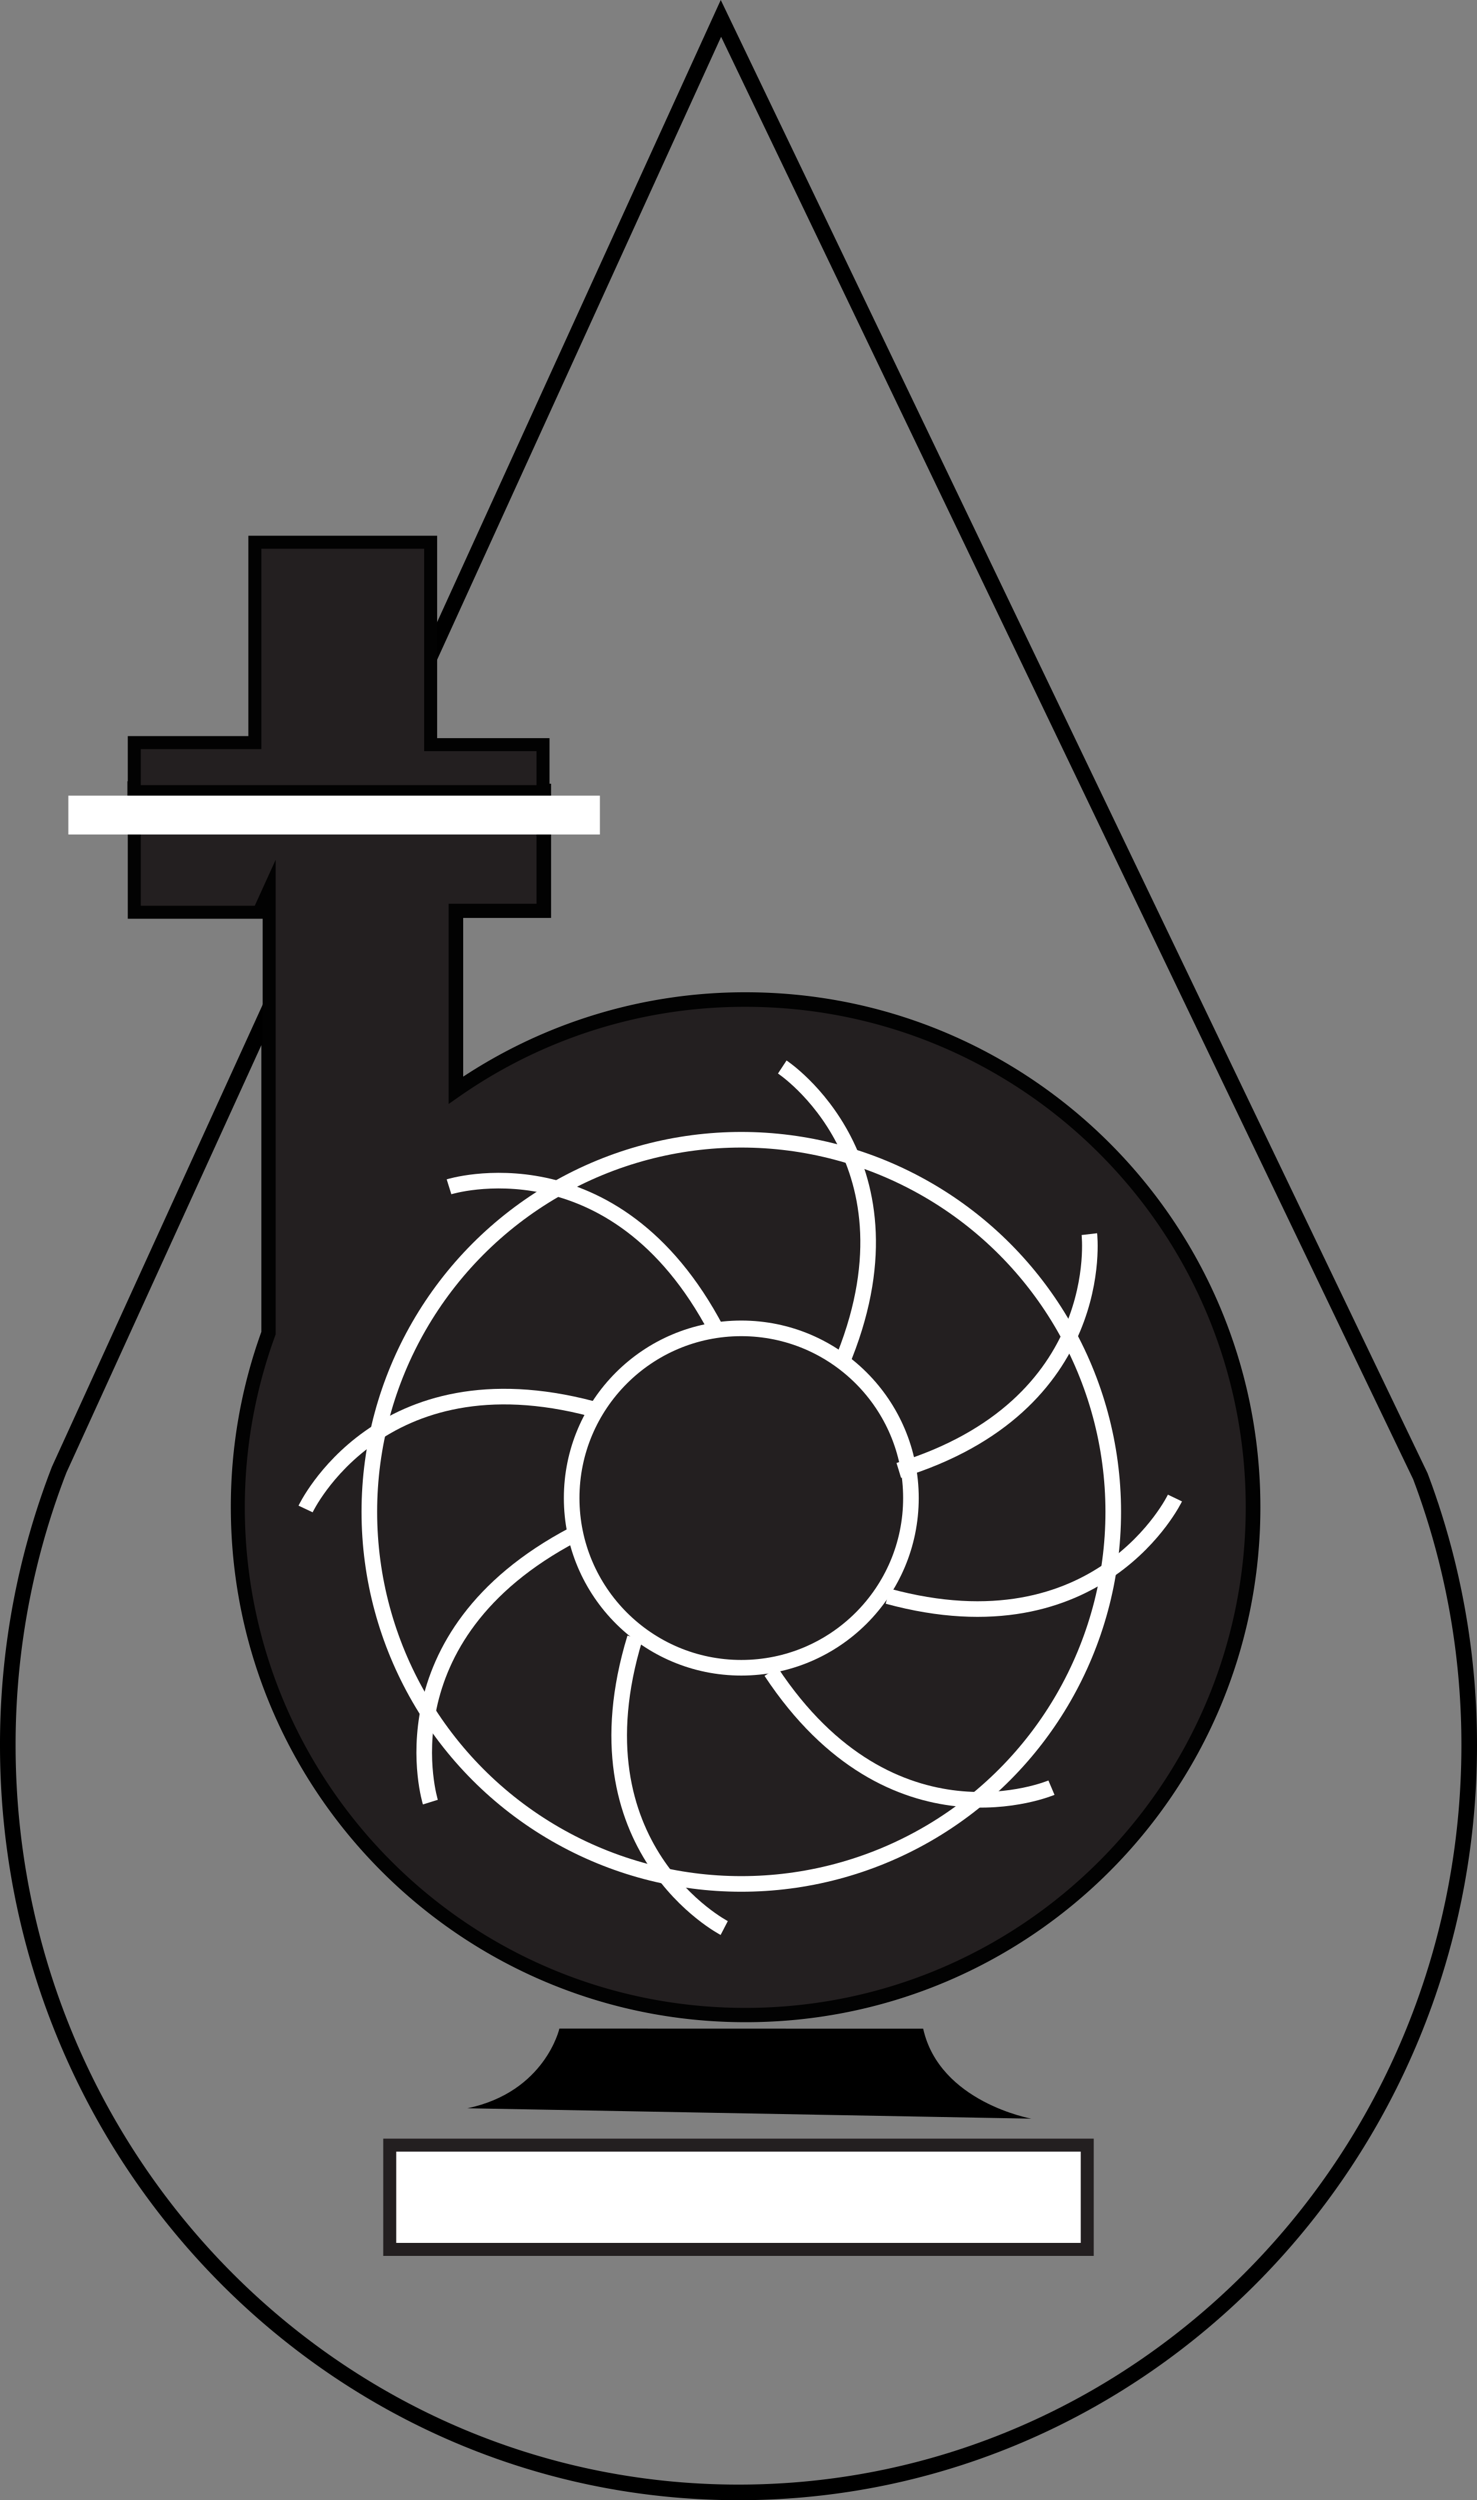 <svg id="Layer_1" data-name="Layer 1" xmlns="http://www.w3.org/2000/svg" viewBox="0 0 568.11 961.33"><rect x="0" y="0" width="568.11" height="961.33" fill="#808080" stroke="none"/><defs><style>.cls-1,.cls-3,.cls-4{fill:none;}.cls-1{stroke:#000;}.cls-1,.cls-2,.cls-3,.cls-4,.cls-5,.cls-6{stroke-miterlimit:10;}.cls-1,.cls-3,.cls-6{stroke-width:6px;}.cls-2{fill:#231f20;}.cls-2,.cls-4{stroke:#020202;}.cls-2,.cls-5{stroke-width:5px;}.cls-3,.cls-6{stroke:#fff;}.cls-4{stroke-width:8px;}.cls-5,.cls-6{fill:#fff;}.cls-5{stroke:#231f20;}</style></defs><path class="cls-1" d="M865.32,715.46c0,158.64-125.84,287.24-281.05,287.24S303.21,874.1,303.21,715.46a292.07,292.07,0,0,1,15.86-95.32q1.86-5.42,3.92-10.72l13.7-30,67.05-147V557A194.61,194.61,0,0,0,392,623.91c0,107.67,87.29,195,195,195s195-87.29,195-195-87.29-195-195-195a194,194,0,0,0-111.63,35.11v-69.7h33.8v-45.6H441.89l24-52.52L577.51,51.45,825,567.16,846.54,612c1,2.68,2,5.39,2.92,8.11A292.07,292.07,0,0,1,865.32,715.46Z" transform="translate(-300.21 -44.38)"/><path class="cls-2" d="M781.87,623.91c0,107.67-87.29,195-195,195s-195-87.29-195-195A194.61,194.61,0,0,1,403.74,557V386.5l-3.93,8.64H351.86V348.76H509.08v45.6h-33.8v69.7A194,194,0,0,1,586.91,429C694.58,429,781.87,516.23,781.87,623.91Z" transform="translate(-300.21 -44.38)"/><polygon class="cls-2" points="208.87 286.31 208.87 304.39 51.65 304.39 51.65 285.53 98.03 285.53 98.03 208.49 165.64 208.49 165.64 286.31 208.87 286.31"/><circle class="cls-3" cx="285.13" cy="581.3" r="143.07"/><circle class="cls-3" cx="285.13" cy="576" r="65.25"/><path class="cls-3" d="M472.92,500.7s63.5-19.82,102.9,55.13" transform="translate(-300.21 -44.38)"/><path class="cls-3" d="M601.1,454.64s55.57,36.57,22.55,114.53" transform="translate(-300.21 -44.38)"/><path class="cls-3" d="M719.22,518.9s7.66,66.07-73.3,90.85" transform="translate(-300.21 -44.38)"/><path class="cls-3" d="M752.14,620.37s-28.77,60-110.47,37.74" transform="translate(-300.21 -44.38)"/><path class="cls-3" d="M704.64,731.73s-61.21,26-107.86-44.63" transform="translate(-300.21 -44.38)"/><path class="cls-3" d="M578.77,785.7s-59.07-30.59-34.35-111.56" transform="translate(-300.21 -44.38)"/><path class="cls-3" d="M465.75,737.29s-19.81-63.5,55.13-102.9" transform="translate(-300.21 -44.38)"/><path class="cls-3" d="M417.75,624.58S446.11,564.4,528,586.08" transform="translate(-300.21 -44.38)"/><line class="cls-4" x1="208.98" y1="304.39" x2="208.87" y2="304.39"/><line class="cls-4" x1="51.65" y1="304.39" x2="49" y2="304.39"/><rect class="cls-5" x="149.91" y="824.8" width="268.28" height="40.09"/><path d="M515.37,824.37S509.87,848.74,480,855L696.91,859s-35.32-6.29-41.61-34.59Z" transform="translate(-300.21 -44.38)"/><rect class="cls-6" x="29.29" y="308.93" width="198.45" height="8.93"/></svg>